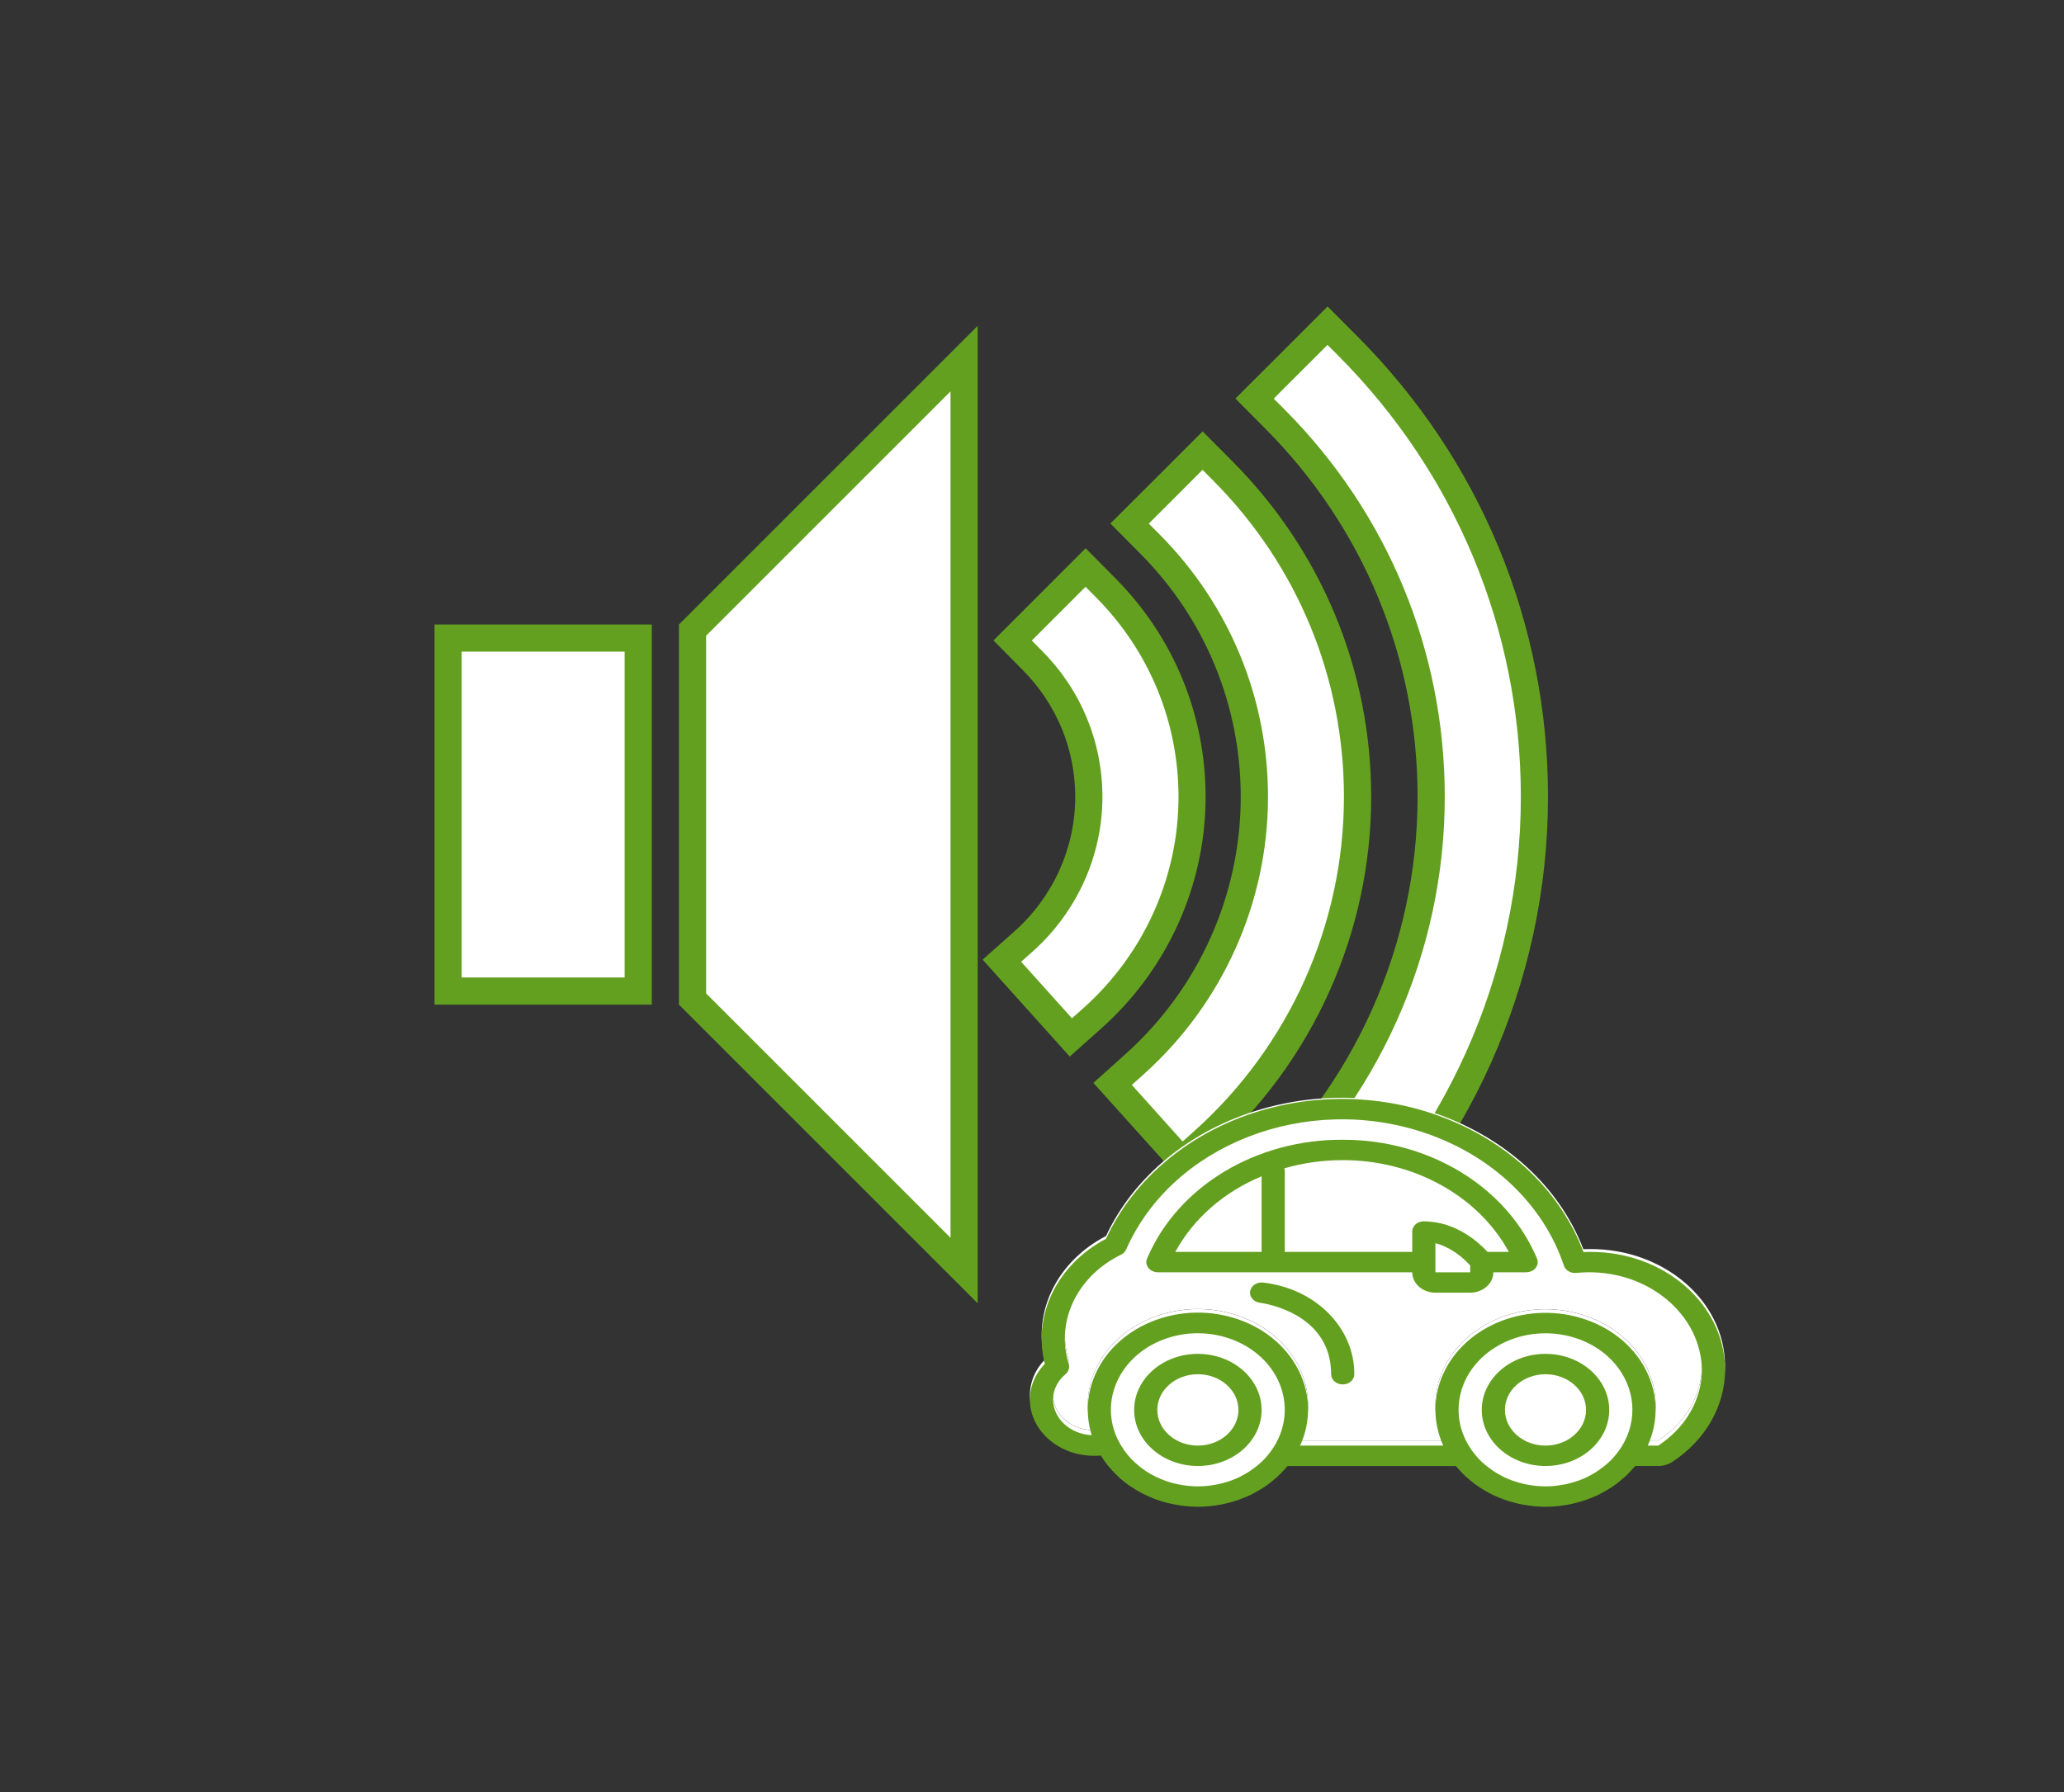<?xml version="1.0" encoding="UTF-8" standalone="no"?>
<!-- Generator: Adobe Illustrator 15.0.0, SVG Export Plug-In . SVG Version: 6.00 Build 0)  -->

<svg
   xmlns:dc="http://purl.org/dc/elements/1.1/"
   xmlns:cc="http://creativecommons.org/ns#"
   xmlns:rdf="http://www.w3.org/1999/02/22-rdf-syntax-ns#"
   xmlns:svg="http://www.w3.org/2000/svg"
   xmlns="http://www.w3.org/2000/svg"
   xmlns:sodipodi="http://sodipodi.sourceforge.net/DTD/sodipodi-0.dtd"
   xmlns:inkscape="http://www.inkscape.org/namespaces/inkscape"
   version="1.1"
   id="Layer_1"
   x="0px"
   y="0px"
   width="76px"
   height="66px"
   viewBox="0 0 76 66"
   enable-background="new 0 0 76 66"
   xml:space="preserve"
   sodipodi:docname="Speaker_car.svg"
   inkscape:version="0.92.1 r15371"><rect x="0" y="0" width="76" height="66" fill="#333333" stroke="none"/><defs
     id="defs70" /><sodipodi:namedview
     pagecolor="#ffffff"
     bordercolor="#666666"
     borderopacity="1"
     objecttolerance="10"
     gridtolerance="10"
     guidetolerance="10"
     inkscape:pageopacity="0"
     inkscape:pageshadow="2"
     inkscape:window-width="1115"
     inkscape:window-height="1008"
     id="namedview68"
     showgrid="true"
     inkscape:snap-bbox="true"
     inkscape:snap-object-midpoints="false"
     inkscape:snap-center="false"
     inkscape:zoom="11.313709"
     inkscape:cx="37.552528"
     inkscape:cy="35.465368"
     inkscape:window-x="0"
     inkscape:window-y="0"
     inkscape:window-maximized="0"
     inkscape:current-layer="Layer_1"
     inkscape:snap-others="false"
     showguides="false"><inkscape:grid
       type="xygrid"
       id="grid167" /></sodipodi:namedview><g
     id="g229"><rect
       id="rect47"
       height="14"
       width="8"
       y="23"
       x="16"
       fill="#64A01F" /><polygon
       id="polygon49"
       points="17,36 23,36 23,32.821 23,26.799 23,24 17,24 "
       fill="#FFFFFF" /><polygon
       id="polygon51"
       points="25,37 25,23 36,12 36,48 "
       fill="#64A01F" /><polygon
       id="polygon53"
       points="26,36.586 26,23.414 35,14.414 35,45.586 "
       fill="#FFFFFF" /><path
       id="path55"
       d="M36.182,35.343l1.172-1.042c1.422-1.266,2.238-3.07,2.238-4.952c0-1.751-0.682-3.406-1.92-4.658l-1.09-1.104  l3.393-3.395l1.104,1.114c2.138,2.16,3.313,5.016,3.313,8.042c0,3.246-1.399,6.355-3.844,8.531l-1.158,1.033L36.182,35.343z"
       fill="#64A01F" /><path
       id="path57"
       d="M40.368,22.011l-0.396-0.4l-1.979,1.98l0.392,0.396c1.424,1.44,2.208,3.345,2.208,5.361  c0,2.167-0.938,4.244-2.573,5.699l-0.42,0.374l1.871,2.082l0.416-0.371c2.229-1.985,3.508-4.823,3.508-7.784  C43.393,26.586,42.318,23.981,40.368,22.011z"
       fill="#FFFFFF" /><path
       id="path59"
       d="M40.26,39.882l1.164-1.044c2.709-2.417,4.262-5.876,4.262-9.489c0-3.377-1.313-6.56-3.703-8.963  l-1.096-1.104l3.396-3.394l1.104,1.11c3.288,3.31,5.102,7.695,5.102,12.351c0,4.976-2.135,9.737-5.857,13.064l-1.16,1.039  L40.26,39.882z"
       fill="#64A01F" /><path
       id="path61"
       d="M44.676,17.703l-0.396-0.399l-1.979,1.98l0.395,0.396c2.574,2.592,3.994,6.025,3.994,9.668  c0,3.896-1.674,7.628-4.596,10.234l-0.418,0.375l1.871,2.083l0.416-0.373c3.514-3.14,5.523-7.629,5.523-12.319  C49.486,24.96,47.777,20.824,44.676,17.703z"
       fill="#FFFFFF" /><path
       style="fill:#64a01f;fill-opacity:1"
       id="path63"
       d="M44.611,44.725l1.162-1.043c4.084-3.654,6.425-8.879,6.425-14.333c0-5.113-1.993-9.931-5.61-13.565  l-1.098-1.105l3.394-3.392l1.103,1.106C54.51,16.936,57,22.957,57,29.349c0,6.815-2.923,13.342-8.02,17.907l-1.16,1.038  L44.611,44.725z"
       fill="#64A01F" /><path
       id="path65"
       d="M49.277,13.099l-0.396-0.397l-1.98,1.979l0.396,0.397c3.806,3.823,5.902,8.892,5.902,14.271  c0,5.738-2.462,11.233-6.757,15.077l-0.418,0.375l1.873,2.083l0.416-0.373C53.198,42.136,56,35.88,56,29.349  C56,23.223,53.611,17.452,49.277,13.099z"
       fill="#FFFFFF" /></g><g
     style="fill:#64a01f;fill-opacity:1"
     id="g104"
     transform="matrix(0.034,0,0,0.035,54.614,42.869)" /><g
     style="fill:#64a01f;fill-opacity:1"
     id="g106"
     transform="matrix(0.034,0,0,0.035,54.614,42.869)" /><g
     style="fill:#64a01f;fill-opacity:1"
     id="g108"
     transform="matrix(0.034,0,0,0.035,54.614,42.869)" /><g
     style="fill:#64a01f;fill-opacity:1"
     id="g110"
     transform="matrix(0.034,0,0,0.035,54.614,42.869)" /><g
     style="fill:#64a01f;fill-opacity:1"
     id="g112"
     transform="matrix(0.034,0,0,0.035,54.614,42.869)" /><g
     style="fill:#64a01f;fill-opacity:1"
     id="g114"
     transform="matrix(0.034,0,0,0.035,54.614,42.869)" /><g
     style="fill:#64a01f;fill-opacity:1"
     id="g116"
     transform="matrix(0.034,0,0,0.035,54.614,42.869)" /><g
     style="fill:#64a01f;fill-opacity:1"
     id="g118"
     transform="matrix(0.034,0,0,0.035,54.614,42.869)" /><g
     style="fill:#64a01f;fill-opacity:1"
     id="g120"
     transform="matrix(0.034,0,0,0.035,54.614,42.869)" /><g
     style="fill:#64a01f;fill-opacity:1"
     id="g122"
     transform="matrix(0.034,0,0,0.035,54.614,42.869)" /><g
     style="fill:#64a01f;fill-opacity:1"
     id="g124"
     transform="matrix(0.034,0,0,0.035,54.614,42.869)" /><g
     style="fill:#64a01f;fill-opacity:1"
     id="g126"
     transform="matrix(0.034,0,0,0.035,54.614,42.869)" /><g
     style="fill:#64a01f;fill-opacity:1"
     id="g128"
     transform="matrix(0.034,0,0,0.035,54.614,42.869)" /><g
     style="fill:#64a01f;fill-opacity:1"
     id="g130"
     transform="matrix(0.034,0,0,0.035,54.614,42.869)" /><g
     style="fill:#64a01f;fill-opacity:1"
     id="g132"
     transform="matrix(0.034,0,0,0.035,54.614,42.869)" /><g
     id="g65"
     transform="matrix(0.04,0,0,0.032,56.24,20.762)" /><g
     id="g67"
     transform="matrix(0.04,0,0,0.032,56.24,20.762)" /><g
     id="g69"
     transform="matrix(0.04,0,0,0.032,56.24,20.762)" /><g
     id="g71"
     transform="matrix(0.04,0,0,0.032,56.24,20.762)" /><g
     id="g73"
     transform="matrix(0.04,0,0,0.032,56.24,20.762)" /><g
     id="g75"
     transform="matrix(0.04,0,0,0.032,56.24,20.762)" /><g
     id="g77"
     transform="matrix(0.04,0,0,0.032,56.24,20.762)" /><g
     id="g79"
     transform="matrix(0.04,0,0,0.032,56.24,20.762)" /><g
     id="g81"
     transform="matrix(0.04,0,0,0.032,56.24,20.762)" /><g
     id="g83"
     transform="matrix(0.04,0,0,0.032,56.24,20.762)" /><g
     id="g85"
     transform="matrix(0.04,0,0,0.032,56.24,20.762)" /><g
     id="g87"
     transform="matrix(0.04,0,0,0.032,56.24,20.762)" /><g
     id="g89"
     transform="matrix(0.04,0,0,0.032,56.24,20.762)" /><g
     id="g91"
     transform="matrix(0.04,0,0,0.032,56.24,20.762)" /><g
     id="g93"
     transform="matrix(0.04,0,0,0.032,56.24,20.762)" /><g
     id="g3399"
     transform="translate(-10.328,-18.947)"><path
       id="path3360"
       d="m 55.625,68.109 c -0.76,-0.265 -1.636,-0.277 -2.449,0.025 -0.813,0.302 -1.408,0.862 -1.713,1.523 -0.152,0.331 -0.232,0.687 -0.23,1.049 0.002,0.362 0.086,0.73 0.26,1.084 0.002,0.004 0.006,0.006 0.008,0.01 0.06,0.12 0.129,0.236 0.207,0.348 0.008,0.011 0.016,0.022 0.023,0.033 0.077,0.108 0.164,0.211 0.258,0.309 0.007,0.007 0.014,0.014 0.021,0.021 0.083,0.084 0.172,0.162 0.266,0.236 0.024,0.019 0.046,0.038 0.07,0.057 0.101,0.077 0.208,0.149 0.32,0.215 0.017,0.01 0.034,0.016 0.051,0.025 0.101,0.056 0.205,0.107 0.312,0.152 0.029,0.012 0.058,0.025 0.088,0.037 0.125,0.05 0.253,0.093 0.385,0.129 0.011,0.003 0.023,0.005 0.033,0.008 0.123,0.031 0.249,0.054 0.375,0.072 0.034,0.005 0.069,0.01 0.104,0.014 0.264,0.034 0.532,0.037 0.797,0.008 0.039,-0.004 0.076,-0.01 0.115,-0.016 0.084,-0.011 0.168,-0.026 0.25,-0.043 0.044,-0.009 0.088,-0.019 0.131,-0.029 0.078,-0.019 0.155,-0.04 0.23,-0.064 0.04,-0.013 0.08,-0.025 0.119,-0.039 0.106,-0.038 0.208,-0.081 0.309,-0.129 0.035,-0.017 0.069,-0.037 0.104,-0.055 0.069,-0.036 0.136,-0.071 0.201,-0.111 0.04,-0.024 0.079,-0.05 0.117,-0.076 0.061,-0.041 0.122,-0.086 0.18,-0.131 0.032,-0.025 0.065,-0.048 0.096,-0.074 0.087,-0.072 0.167,-0.148 0.244,-0.229 0.005,-0.005 0.011,-0.012 0.016,-0.018 0.072,-0.078 0.139,-0.16 0.201,-0.244 0.289,-0.389 0.458,-0.827 0.502,-1.275 0.044,-0.448 -0.039,-0.906 -0.248,-1.332 C 57.029,68.892 56.385,68.375 55.625,68.109 Z"
       style="opacity:1;fill:#ffffff;fill-opacity:1;stroke:none;stroke-width:0.244;stroke-linecap:round;stroke-linejoin:round;stroke-miterlimit:4;stroke-dasharray:none;stroke-opacity:1;paint-order:normal"
       inkscape:connector-curvature="0" /><path
       id="path3358"
       d="m 55.625,68.109 c 0.76,0.265 1.404,0.783 1.752,1.49 0.209,0.426 0.292,0.884 0.248,1.332 -0.044,0.448 -0.213,0.886 -0.502,1.275 -0.062,0.084 -0.129,0.166 -0.201,0.244 -0.005,0.005 -0.01,0.012 -0.016,0.018 -0.077,0.08 -0.158,0.156 -0.244,0.229 -0.031,0.026 -0.064,0.049 -0.096,0.074 -0.058,0.045 -0.119,0.09 -0.18,0.131 -0.038,0.026 -0.077,0.052 -0.117,0.076 -0.066,0.04 -0.133,0.076 -0.201,0.111 -0.035,0.018 -0.068,0.038 -0.104,0.055 -0.1,0.048 -0.203,0.091 -0.309,0.129 -0.039,0.014 -0.079,0.026 -0.119,0.039 -0.076,0.024 -0.152,0.045 -0.23,0.064 -0.043,0.011 -0.087,0.02 -0.131,0.029 -0.082,0.017 -0.166,0.032 -0.25,0.043 -0.039,0.005 -0.076,0.012 -0.115,0.016 -0.265,0.03 -0.533,0.026 -0.797,-0.008 -0.035,-0.004 -0.069,-0.009 -0.104,-0.014 -0.126,-0.018 -0.252,-0.041 -0.375,-0.072 -0.011,-0.003 -0.023,-0.005 -0.033,-0.008 -0.131,-0.036 -0.26,-0.079 -0.385,-0.129 -0.029,-0.012 -0.059,-0.025 -0.088,-0.037 -0.107,-0.046 -0.212,-0.096 -0.312,-0.152 -0.017,-0.009 -0.034,-0.016 -0.051,-0.025 -0.112,-0.065 -0.219,-0.138 -0.32,-0.215 -0.024,-0.018 -0.047,-0.038 -0.07,-0.057 -0.094,-0.074 -0.183,-0.153 -0.266,-0.236 -0.007,-0.007 -0.014,-0.014 -0.021,-0.021 -0.094,-0.098 -0.18,-0.201 -0.258,-0.309 -0.008,-0.011 -0.016,-0.022 -0.023,-0.033 -0.079,-0.111 -0.147,-0.228 -0.207,-0.348 -0.002,-0.004 -0.005,-0.006 -0.008,-0.01 -0.174,-0.354 -0.258,-0.722 -0.26,-1.084 -0.002,-0.362 0.078,-0.718 0.23,-1.049 0.305,-0.662 0.9,-1.221 1.713,-1.523 0.813,-0.302 1.689,-0.291 2.449,-0.025 z"
       style="opacity:1;fill:#ffffff;fill-opacity:1;stroke:none;stroke-width:0.244;stroke-linecap:round;stroke-linejoin:round;stroke-miterlimit:4;stroke-dasharray:none;stroke-opacity:1;paint-order:normal"
       inkscape:connector-curvature="0" /><path
       id="path3356"
       d="m 67.906,67.973 c -0.801,-0.15 -1.666,-0.033 -2.408,0.385 -0.742,0.417 -1.219,1.057 -1.391,1.754 -0.086,0.348 -0.095,0.71 -0.023,1.066 0.072,0.356 0.225,0.706 0.465,1.029 0.062,0.084 0.129,0.166 0.201,0.244 0.005,0.005 0.009,0.012 0.014,0.018 0.077,0.08 0.159,0.156 0.246,0.229 0.031,0.026 0.064,0.049 0.096,0.074 0.058,0.045 0.116,0.09 0.178,0.131 0.038,0.026 0.077,0.052 0.117,0.076 0.065,0.04 0.133,0.076 0.201,0.111 0.035,0.018 0.068,0.038 0.104,0.055 0.1,0.048 0.205,0.091 0.311,0.129 0.039,0.014 0.079,0.026 0.119,0.039 0.076,0.024 0.152,0.045 0.23,0.064 0.043,0.011 0.087,0.02 0.131,0.029 0.082,0.017 0.164,0.032 0.248,0.043 0.039,0.005 0.078,0.012 0.117,0.016 0.248,0.028 0.5,0.028 0.748,0 0.039,-0.004 0.078,-0.01 0.117,-0.016 0.084,-0.011 0.166,-0.026 0.248,-0.043 0.044,-0.009 0.088,-0.019 0.131,-0.029 0.078,-0.019 0.155,-0.04 0.23,-0.064 0.04,-0.013 0.08,-0.025 0.119,-0.039 0.106,-0.038 0.21,-0.081 0.311,-0.129 0.035,-0.017 0.069,-0.037 0.104,-0.055 0.069,-0.036 0.136,-0.071 0.201,-0.111 0.04,-0.024 0.079,-0.05 0.117,-0.076 0.061,-0.041 0.12,-0.086 0.178,-0.131 0.032,-0.025 0.065,-0.048 0.096,-0.074 0.087,-0.072 0.169,-0.148 0.246,-0.229 0.005,-0.005 0.009,-0.012 0.014,-0.018 0.072,-0.078 0.139,-0.16 0.201,-0.244 0.342,-0.46 0.514,-0.986 0.514,-1.512 0,-0.526 -0.172,-1.052 -0.514,-1.512 -0.48,-0.646 -1.215,-1.061 -2.016,-1.211 z"
       style="opacity:1;fill:#ffffff;fill-opacity:1;stroke:none;stroke-width:0.244;stroke-linecap:round;stroke-linejoin:round;stroke-miterlimit:4;stroke-dasharray:none;stroke-opacity:1;paint-order:normal"
       inkscape:connector-curvature="0" /><path
       id="path3354"
       d="m 67.906,67.973 c 0.801,0.15 1.536,0.565 2.016,1.211 0.342,0.46 0.514,0.986 0.514,1.512 0,0.526 -0.172,1.052 -0.514,1.512 -0.062,0.084 -0.129,0.166 -0.201,0.244 -0.005,0.005 -0.009,0.012 -0.014,0.018 -0.077,0.08 -0.159,0.156 -0.246,0.229 -0.031,0.026 -0.064,0.049 -0.096,0.074 -0.058,0.045 -0.117,0.09 -0.178,0.131 -0.038,0.026 -0.077,0.052 -0.117,0.076 -0.066,0.04 -0.133,0.076 -0.201,0.111 -0.035,0.018 -0.068,0.038 -0.104,0.055 -0.1,0.048 -0.205,0.091 -0.311,0.129 -0.039,0.014 -0.079,0.026 -0.119,0.039 -0.076,0.024 -0.152,0.045 -0.23,0.064 -0.043,0.011 -0.087,0.02 -0.131,0.029 -0.082,0.017 -0.164,0.032 -0.248,0.043 -0.039,0.005 -0.078,0.012 -0.117,0.016 -0.248,0.028 -0.5,0.028 -0.748,0 -0.039,-0.004 -0.078,-0.01 -0.117,-0.016 -0.084,-0.011 -0.166,-0.026 -0.248,-0.043 -0.044,-0.009 -0.088,-0.019 -0.131,-0.029 -0.078,-0.019 -0.155,-0.04 -0.23,-0.064 -0.04,-0.013 -0.08,-0.025 -0.119,-0.039 -0.106,-0.038 -0.21,-0.081 -0.311,-0.129 -0.035,-0.017 -0.069,-0.037 -0.104,-0.055 -0.069,-0.036 -0.136,-0.071 -0.201,-0.111 -0.04,-0.024 -0.079,-0.05 -0.117,-0.076 -0.061,-0.041 -0.12,-0.086 -0.178,-0.131 -0.032,-0.025 -0.065,-0.048 -0.096,-0.074 -0.087,-0.072 -0.169,-0.148 -0.246,-0.229 -0.005,-0.005 -0.009,-0.012 -0.014,-0.018 -0.072,-0.078 -0.139,-0.16 -0.201,-0.244 -0.24,-0.323 -0.393,-0.673 -0.465,-1.029 -0.072,-0.356 -0.062,-0.718 0.023,-1.066 0.172,-0.697 0.649,-1.336 1.391,-1.754 0.742,-0.417 1.608,-0.534 2.408,-0.385 z"
       style="opacity:1;fill:#ffffff;fill-opacity:1;stroke:none;stroke-width:0.244;stroke-linecap:round;stroke-linejoin:round;stroke-miterlimit:4;stroke-dasharray:none;stroke-opacity:1;paint-order:normal"
       inkscape:connector-curvature="0" /><path
       id="path3352"
       d="m 59.484,60.123 c -1.106,0.029 -2.187,0.246 -3.184,0.629 -0.997,0.383 -1.912,0.932 -2.682,1.623 -0.77,0.691 -1.397,1.526 -1.822,2.48 -0.035,0.082 -0.102,0.149 -0.189,0.191 -0.81,0.392 -1.414,0.999 -1.754,1.703 -0.34,0.704 -0.417,1.505 -0.172,2.283 0.041,0.132 -0.004,0.271 -0.117,0.365 -0.295,0.242 -0.462,0.579 -0.461,0.932 0.005,0.345 0.162,0.657 0.418,0.889 0.256,0.232 0.61,0.382 1.006,0.4 -0.234,-0.743 -0.183,-1.531 0.146,-2.246 0.208,-0.452 0.512,-0.847 0.883,-1.172 0.371,-0.325 0.81,-0.58 1.287,-0.758 0.477,-0.177 0.993,-0.277 1.52,-0.285 0.527,-0.009 1.064,0.073 1.584,0.254 0.52,0.181 0.972,0.447 1.346,0.77 0.374,0.323 0.669,0.704 0.873,1.119 0.204,0.415 0.316,0.864 0.326,1.322 0.01,0.458 -0.083,0.925 -0.291,1.377 h 5.27 c -0.192,-0.42 -0.289,-0.863 -0.289,-1.307 0,-0.444 0.097,-0.887 0.289,-1.307 0.207,-0.452 0.511,-0.846 0.881,-1.172 0.37,-0.326 0.807,-0.584 1.283,-0.762 0.477,-0.178 0.993,-0.278 1.52,-0.287 0.526,-0.009 1.064,0.071 1.584,0.252 0.52,0.18 0.971,0.444 1.346,0.766 0.374,0.322 0.67,0.703 0.875,1.117 0.205,0.415 0.319,0.864 0.33,1.322 C 71.3,71.081 71.207,71.548 71,72 h 0.387 c 0.507,-0.327 0.91,-0.747 1.186,-1.225 0.276,-0.477 0.425,-1.01 0.424,-1.559 -0.003,-0.108 -0.011,-0.217 -0.025,-0.324 -0.065,-0.495 -0.243,-0.957 -0.508,-1.365 -0.265,-0.409 -0.617,-0.765 -1.033,-1.053 -0.416,-0.288 -0.895,-0.506 -1.412,-0.639 -0.517,-0.133 -1.073,-0.18 -1.643,-0.123 -0.209,0.021 -0.406,-0.093 -0.463,-0.27 -0.373,-1.104 -1.03,-2.102 -1.902,-2.928 -0.872,-0.825 -1.96,-1.479 -3.193,-1.895 -1.097,-0.37 -2.226,-0.527 -3.332,-0.498 z"
       style="opacity:1;fill:#ffffff;fill-opacity:1;stroke:none;stroke-width:0.244;stroke-linecap:round;stroke-linejoin:round;stroke-miterlimit:4;stroke-dasharray:none;stroke-opacity:1;paint-order:normal"
       inkscape:connector-curvature="0" /><path
       id="path3350"
       d="m 60.465,59.4 c -1.214,-0.082 -2.468,0.042 -3.695,0.398 -1.299,0.378 -2.47,0.994 -3.445,1.791 -0.976,0.797 -1.757,1.775 -2.271,2.879 -0.9,0.469 -1.575,1.162 -1.971,1.961 -0.395,0.798 -0.51,1.703 -0.283,2.594 -0.357,0.364 -0.55,0.828 -0.549,1.307 0.005,0.568 0.274,1.08 0.705,1.449 0.431,0.369 1.023,0.595 1.676,0.592 0.078,0 0.154,-0.003 0.23,-0.01 0.082,0.131 0.173,0.258 0.273,0.379 0.021,0.026 0.043,0.049 0.064,0.074 0.08,0.092 0.165,0.181 0.254,0.266 0.028,0.026 0.053,0.052 0.082,0.078 0.109,0.098 0.226,0.191 0.348,0.277 0.031,0.022 0.064,0.041 0.096,0.062 0.097,0.065 0.199,0.126 0.303,0.184 0.043,0.024 0.087,0.048 0.131,0.07 0.119,0.06 0.24,0.115 0.365,0.164 0.022,0.009 0.043,0.017 0.064,0.025 0.15,0.055 0.303,0.103 0.459,0.143 0.04,0.01 0.081,0.018 0.121,0.027 0.123,0.028 0.248,0.051 0.375,0.068 0.046,0.006 0.091,0.013 0.137,0.018 0.317,0.038 0.639,0.039 0.957,0.006 0.051,-0.005 0.102,-0.013 0.152,-0.02 0.097,-0.013 0.193,-0.026 0.287,-0.045 0.061,-0.012 0.121,-0.027 0.182,-0.041 0.081,-0.019 0.161,-0.041 0.24,-0.064 0.065,-0.019 0.128,-0.04 0.191,-0.062 0.071,-0.025 0.14,-0.052 0.209,-0.08 0.065,-0.026 0.13,-0.051 0.193,-0.08 0.07,-0.033 0.136,-0.071 0.203,-0.107 0.102,-0.055 0.203,-0.111 0.299,-0.174 0.064,-0.042 0.128,-0.082 0.189,-0.127 0.052,-0.038 0.101,-0.079 0.15,-0.119 0.06,-0.049 0.121,-0.098 0.178,-0.15 0.043,-0.04 0.084,-0.08 0.125,-0.121 0.062,-0.062 0.122,-0.127 0.18,-0.193 0.023,-0.026 0.049,-0.05 0.07,-0.076 h 6.191 c 0.022,0.027 0.048,0.05 0.07,0.076 0.057,0.066 0.115,0.131 0.178,0.193 0.041,0.041 0.084,0.082 0.127,0.121 0.057,0.052 0.117,0.102 0.178,0.15 0.05,0.04 0.099,0.081 0.15,0.119 0.061,0.045 0.125,0.085 0.189,0.127 0.096,0.062 0.195,0.119 0.297,0.174 0.068,0.036 0.135,0.075 0.205,0.107 0.063,0.029 0.127,0.054 0.191,0.08 0.069,0.028 0.14,0.055 0.211,0.08 0.063,0.022 0.127,0.043 0.191,0.062 0.079,0.024 0.159,0.045 0.24,0.064 0.06,0.014 0.12,0.029 0.182,0.041 0.094,0.019 0.19,0.032 0.287,0.045 0.051,0.007 0.101,0.015 0.152,0.02 0.302,0.032 0.606,0.032 0.908,0 0.051,-0.005 0.102,-0.013 0.152,-0.02 0.097,-0.013 0.193,-0.026 0.287,-0.045 0.061,-0.012 0.121,-0.027 0.182,-0.041 0.081,-0.019 0.161,-0.041 0.24,-0.064 0.065,-0.019 0.128,-0.04 0.191,-0.062 0.071,-0.025 0.142,-0.052 0.211,-0.08 0.065,-0.026 0.128,-0.053 0.191,-0.082 0.07,-0.033 0.138,-0.069 0.205,-0.105 0.102,-0.055 0.201,-0.111 0.297,-0.174 0.064,-0.042 0.128,-0.084 0.189,-0.129 0.052,-0.038 0.101,-0.077 0.15,-0.117 0.06,-0.049 0.121,-0.098 0.178,-0.15 0.043,-0.04 0.086,-0.082 0.127,-0.123 0.062,-0.062 0.121,-0.125 0.178,-0.191 0.023,-0.026 0.049,-0.05 0.07,-0.076 h 0.848 c 0.187,2.17e-4 0.37,-0.051 0.52,-0.148 0.613,-0.397 1.099,-0.91 1.432,-1.488 0.333,-0.579 0.513,-1.226 0.512,-1.891 -0.006,-0.594 -0.151,-1.157 -0.406,-1.67 -0.255,-0.513 -0.621,-0.973 -1.072,-1.359 -0.451,-0.386 -0.987,-0.698 -1.58,-0.912 -0.593,-0.214 -1.243,-0.33 -1.926,-0.326 -0.079,0 -0.157,0.001 -0.232,0.004 -0.41,-1.068 -1.05,-2.014 -1.855,-2.809 -0.805,-0.795 -1.776,-1.438 -2.85,-1.904 -1.073,-0.466 -2.249,-0.756 -3.463,-0.838 z m -0.98,0.723 c 1.106,-0.029 2.235,0.128 3.332,0.498 1.233,0.416 2.321,1.069 3.193,1.895 0.872,0.825 1.53,1.824 1.902,2.928 0.057,0.176 0.254,0.291 0.463,0.27 0.57,-0.056 1.125,-0.01 1.643,0.123 0.517,0.133 0.996,0.351 1.412,0.639 0.416,0.288 0.768,0.644 1.033,1.053 0.265,0.409 0.443,0.87 0.508,1.365 0.014,0.107 0.022,0.216 0.025,0.324 0.001,0.549 -0.148,1.081 -0.424,1.559 C 72.297,71.253 71.894,71.673 71.387,72 H 71 c 0.207,-0.452 0.3,-0.919 0.289,-1.377 -0.011,-0.458 -0.125,-0.908 -0.33,-1.322 -0.205,-0.415 -0.501,-0.795 -0.875,-1.117 -0.374,-0.322 -0.826,-0.585 -1.346,-0.766 -0.52,-0.18 -1.058,-0.261 -1.584,-0.252 -0.526,0.009 -1.043,0.109 -1.52,0.287 -0.477,0.178 -0.913,0.436 -1.283,0.762 -0.37,0.326 -0.673,0.72 -0.881,1.172 -0.192,0.42 -0.289,0.863 -0.289,1.307 0,0.444 0.097,0.887 0.289,1.307 h -5.27 c 0.208,-0.452 0.301,-0.919 0.291,-1.377 -0.01,-0.458 -0.122,-0.907 -0.326,-1.322 -0.204,-0.415 -0.499,-0.796 -0.873,-1.119 -0.374,-0.323 -0.826,-0.588 -1.346,-0.77 -0.52,-0.181 -1.057,-0.262 -1.584,-0.254 -0.527,0.009 -1.042,0.108 -1.52,0.285 -0.477,0.177 -0.916,0.433 -1.287,0.758 -0.371,0.325 -0.674,0.72 -0.883,1.172 -0.33,0.715 -0.381,1.503 -0.146,2.246 -0.396,-0.019 -0.75,-0.169 -1.006,-0.4 -0.256,-0.232 -0.413,-0.544 -0.418,-0.889 -6e-4,-0.352 0.166,-0.69 0.461,-0.932 0.113,-0.094 0.158,-0.234 0.117,-0.365 -0.245,-0.778 -0.168,-1.579 0.172,-2.283 0.34,-0.704 0.943,-1.311 1.754,-1.703 0.087,-0.043 0.154,-0.11 0.189,-0.191 0.425,-0.954 1.052,-1.789 1.822,-2.48 0.77,-0.691 1.685,-1.24 2.682,-1.623 0.997,-0.383 2.078,-0.6 3.184,-0.629 z"
       style="opacity:1;fill:#ffffff;fill-opacity:1;stroke:none;stroke-width:0.244;stroke-linecap:round;stroke-linejoin:round;stroke-miterlimit:4;stroke-dasharray:none;stroke-opacity:1;paint-order:normal"
       inkscape:connector-curvature="0" /><g
       style="fill:#64a01f;fill-opacity:1"
       transform="matrix(0.05,0,0,0.044,48.249,55.666)"
       id="g3328"><g
         style="fill:#64a01f;fill-opacity:1"
         id="g3235"><g
           style="fill:#64a01f;fill-opacity:1"
           id="g3233"><path
             style="fill:#64a01f;fill-opacity:1"
             inkscape:connector-curvature="0"
             d="m 412.329,213.359 c -1.583,0 -3.128,0.031 -4.634,0.092 C 374.877,115.226 268.645,62.205 170.421,95.024 118.454,112.387 76.681,151.611 56.084,202.384 20.103,223.948 1.947,266.109 11.005,307.067 3.871,315.441 -0.033,326.091 0,337.092 c 0.22,26.096 21.52,47.09 47.617,46.933 1.557,0 3.103,-0.076 4.638,-0.228 1.632,3.01 3.453,5.913 5.452,8.693 0.417,0.589 0.859,1.149 1.291,1.726 1.591,2.114 3.279,4.144 5.063,6.09 0.556,0.607 1.086,1.235 1.658,1.824 2.189,2.256 4.506,4.384 6.94,6.372 0.627,0.51 1.295,0.958 1.937,1.449 1.947,1.49 3.958,2.893 6.035,4.208 0.866,0.546 1.732,1.08 2.619,1.593 2.374,1.379 4.818,2.637 7.32,3.767 0.432,0.195 0.842,0.43 1.279,0.617 2.993,1.272 6.061,2.36 9.187,3.26 0.793,0.231 1.599,0.411 2.4,0.618 2.462,0.638 4.965,1.16 7.51,1.567 0.913,0.146 1.818,0.304 2.738,0.419 6.348,0.869 12.782,0.919 19.143,0.147 1.025,-0.115 2.026,-0.313 3.041,-0.466 1.935,-0.292 3.857,-0.615 5.746,-1.043 1.224,-0.276 2.425,-0.605 3.631,-0.936 1.62,-0.447 3.219,-0.935 4.797,-1.479 1.291,-0.443 2.571,-0.9 3.835,-1.407 1.426,-0.573 2.813,-1.214 4.198,-1.865 1.293,-0.606 2.594,-1.185 3.853,-1.859 1.4,-0.751 2.734,-1.602 4.084,-2.431 2.043,-1.254 4.027,-2.598 5.952,-4.031 1.283,-0.955 2.576,-1.895 3.8,-2.922 1.036,-0.872 2.015,-1.81 3.009,-2.736 1.209,-1.122 2.394,-2.262 3.533,-3.455 0.866,-0.91 1.709,-1.836 2.536,-2.79 1.245,-1.431 2.422,-2.912 3.566,-4.429 0.451,-0.598 0.967,-1.13 1.403,-1.743 h 123.85 c 0.436,0.612 0.951,1.143 1.402,1.741 1.145,1.518 2.324,3.002 3.571,4.435 0.825,0.95 1.668,1.878 2.529,2.782 1.141,1.195 2.327,2.337 3.538,3.46 0.994,0.925 1.972,1.863 3.007,2.734 1.224,1.027 2.517,1.968 3.8,2.922 1.929,1.436 3.912,2.78 5.952,4.031 1.35,0.83 2.684,1.68 4.084,2.431 1.258,0.673 2.558,1.252 3.85,1.858 1.386,0.651 2.774,1.293 4.202,1.867 1.263,0.506 2.542,0.962 3.831,1.405 1.58,0.544 3.179,1.033 4.8,1.48 1.206,0.331 2.406,0.66 3.63,0.935 1.889,0.428 3.81,0.751 5.746,1.043 1.015,0.153 2.016,0.351 3.041,0.466 6.039,0.725 12.143,0.725 18.182,0 1.025,-0.115 2.026,-0.313 3.041,-0.466 1.935,-0.292 3.857,-0.615 5.746,-1.043 1.224,-0.276 2.425,-0.605 3.631,-0.936 1.62,-0.447 3.219,-0.935 4.797,-1.479 1.291,-0.443 2.571,-0.9 3.835,-1.407 1.426,-0.573 2.813,-1.214 4.198,-1.865 1.293,-0.606 2.594,-1.185 3.853,-1.859 1.4,-0.751 2.734,-1.602 4.084,-2.431 2.043,-1.254 4.027,-2.598 5.952,-4.031 1.283,-0.955 2.576,-1.895 3.8,-2.922 1.036,-0.872 2.015,-1.81 3.009,-2.736 1.209,-1.122 2.394,-2.262 3.533,-3.455 0.866,-0.91 1.709,-1.836 2.536,-2.79 1.245,-1.431 2.422,-2.913 3.566,-4.429 0.451,-0.598 0.967,-1.13 1.403,-1.743 h 16.963 c 3.738,0.005 7.378,-1.199 10.375,-3.433 24.504,-18.274 38.914,-47.066 38.854,-77.633 -0.491,-54.59 -45.077,-98.488 -99.673,-98.128 z M 177.477,380.253 v 0 c -1.246,1.937 -2.592,3.806 -4.033,5.602 -0.102,0.127 -0.19,0.266 -0.293,0.392 -1.536,1.847 -3.175,3.606 -4.907,5.271 -0.616,0.597 -1.265,1.158 -1.904,1.73 -1.158,1.039 -2.349,2.033 -3.572,2.982 -0.77,0.596 -1.542,1.19 -2.34,1.751 -1.31,0.922 -2.666,1.768 -4.037,2.586 -0.693,0.413 -1.357,0.869 -2.067,1.257 -2.01,1.093 -4.078,2.076 -6.195,2.945 -0.78,0.323 -1.591,0.582 -2.386,0.875 -1.518,0.556 -3.049,1.074 -4.61,1.515 -0.864,0.245 -1.739,0.465 -2.617,0.674 -1.635,0.387 -3.293,0.701 -4.966,0.959 -0.78,0.121 -1.551,0.266 -2.34,0.358 -5.293,0.681 -10.655,0.63 -15.935,-0.15 -0.695,-0.093 -1.383,-0.203 -2.071,-0.317 -2.529,-0.411 -5.03,-0.973 -7.492,-1.684 -0.211,-0.062 -0.432,-0.101 -0.643,-0.166 -2.629,-0.819 -5.203,-1.807 -7.704,-2.959 -0.589,-0.267 -1.164,-0.556 -1.743,-0.841 -2.148,-1.05 -4.234,-2.22 -6.251,-3.504 -0.335,-0.214 -0.689,-0.399 -1.019,-0.62 -2.237,-1.503 -4.377,-3.145 -6.407,-4.917 -0.482,-0.417 -0.945,-0.855 -1.415,-1.286 -1.877,-1.71 -3.65,-3.531 -5.309,-5.453 -0.145,-0.169 -0.307,-0.324 -0.451,-0.495 -1.874,-2.246 -3.592,-4.617 -5.141,-7.098 -0.158,-0.251 -0.308,-0.507 -0.463,-0.76 -1.57,-2.56 -2.958,-5.226 -4.155,-7.98 -0.041,-0.096 -0.123,-0.159 -0.168,-0.253 -13.903,-32.511 1.181,-70.137 33.692,-84.04 32.511,-13.903 70.137,1.181 84.04,33.692 8.376,19.584 6.465,42.048 -5.098,59.934 z m 255.999,0 v 0 c -1.246,1.936 -2.592,3.806 -4.033,5.602 -0.102,0.127 -0.19,0.266 -0.293,0.392 -1.536,1.847 -3.175,3.606 -4.907,5.271 -0.616,0.597 -1.265,1.158 -1.904,1.73 -1.158,1.039 -2.349,2.033 -3.572,2.982 -0.77,0.596 -1.542,1.19 -2.34,1.751 -1.31,0.922 -2.666,1.768 -4.037,2.586 -0.693,0.413 -1.357,0.869 -2.067,1.257 -2.01,1.093 -4.079,2.076 -6.195,2.945 -0.78,0.323 -1.591,0.582 -2.386,0.875 -1.518,0.556 -3.049,1.074 -4.61,1.515 -0.864,0.245 -1.739,0.465 -2.617,0.674 -1.635,0.387 -3.293,0.701 -4.966,0.959 -0.78,0.121 -1.551,0.266 -2.34,0.358 -4.964,0.634 -9.989,0.634 -14.953,0 -0.789,-0.092 -1.56,-0.237 -2.339,-0.358 -1.674,-0.258 -3.331,-0.572 -4.968,-0.959 -0.878,-0.209 -1.75,-0.429 -2.614,-0.673 -1.563,-0.441 -3.095,-0.959 -4.614,-1.516 -0.794,-0.292 -1.606,-0.552 -2.385,-0.875 -2.117,-0.869 -4.185,-1.852 -6.195,-2.945 -0.709,-0.388 -1.374,-0.844 -2.067,-1.257 -1.372,-0.818 -2.728,-1.665 -4.037,-2.586 -0.797,-0.561 -1.569,-1.155 -2.339,-1.75 -1.227,-0.95 -2.419,-1.945 -3.578,-2.987 -0.636,-0.57 -1.283,-1.129 -1.896,-1.724 -1.733,-1.665 -3.372,-3.426 -4.909,-5.274 -0.104,-0.126 -0.191,-0.265 -0.293,-0.392 -1.441,-1.796 -2.787,-3.666 -4.033,-5.602 -19.193,-29.682 -10.69,-69.302 18.992,-88.495 29.682,-19.193 69.302,-10.69 88.495,18.992 13.676,21.151 13.676,48.355 0,69.504 z m 29.295,-4.761 h -7.744 c 16.593,-41.584 -3.666,-88.745 -45.25,-105.338 -41.584,-16.593 -88.745,3.666 -105.338,45.25 -7.697,19.29 -7.697,40.798 0,60.088 H 199.028 c 16.677,-41.568 -3.501,-88.784 -45.068,-105.461 -41.568,-16.677 -88.784,3.501 -105.461,45.068 -6.594,16.436 -7.627,34.578 -2.941,51.656 -15.822,-0.851 -28.278,-13.819 -28.49,-29.663 -0.012,-8.096 3.324,-15.836 9.217,-21.388 2.27,-2.162 3.171,-5.396 2.346,-8.421 -9.796,-35.769 6.118,-73.601 38.537,-91.612 1.749,-0.986 3.095,-2.557 3.8,-4.437 33.992,-87.73 132.668,-131.294 220.398,-97.301 49.336,19.116 86.989,60.07 101.902,110.835 1.144,4.057 5.067,6.682 9.254,6.192 45.562,-5.194 86.707,27.531 91.901,73.092 0.282,2.471 0.452,4.954 0.511,7.441 0.046,25.228 -11.89,48.981 -32.163,63.999 z"
             id="path3231" /></g></g><g
         style="fill:#64a01f;fill-opacity:1"
         id="g3241"><g
           style="fill:#64a01f;fill-opacity:1"
           id="g3239"><path
             style="fill:#64a01f;fill-opacity:1"
             inkscape:connector-curvature="0"
             d="M 373.517,219.013 C 351.389,158.931 294.001,119.143 229.975,119.492 166.73,119.249 109.887,158.035 87.05,217.013 l -0.683,1.708 c -1.75,4.378 0.381,9.345 4.758,11.095 1.007,0.403 2.082,0.609 3.166,0.61 H 281.6 c 0.009,9.422 7.645,17.057 17.067,17.067 h 25.6 c 9.422,-0.009 17.057,-7.645 17.067,-17.067 h 24.15 c 4.712,0.001 8.533,-3.817 8.534,-8.529 0,-0.984 -0.169,-1.959 -0.501,-2.884 z m -202.85,-5.654 h -63.554 c 13.284,-27.767 35.728,-50.11 63.554,-63.268 z m 153.6,17.066 h -25.6 v -24.379 c 1.814,0.533 3.585,1.205 5.296,2.01 0.533,0.246 1.04,0.524 1.558,0.79 1.152,0.59 2.274,1.21 3.345,1.879 0.521,0.325 1.036,0.651 1.536,0.99 1.052,0.713 2.058,1.447 3.016,2.201 0.38,0.299 0.785,0.59 1.15,0.89 1.254,1.034 2.436,2.078 3.5,3.096 0.237,0.228 0.428,0.438 0.656,0.661 0.824,0.812 1.603,1.608 2.29,2.354 0.331,0.36 0.628,0.695 0.926,1.033 0.495,0.562 0.967,1.104 1.367,1.588 0.241,0.291 0.49,0.589 0.695,0.846 l 0.266,0.341 v 5.7 z m 12.787,-17.066 -0.26,-0.304 c -0.709,-0.87 -1.514,-1.82 -2.453,-2.869 l -0.233,-0.266 c -0.986,-1.091 -2.122,-2.261 -3.342,-3.464 -0.28,-0.277 -0.554,-0.542 -0.847,-0.822 -1.297,-1.243 -2.679,-2.505 -4.207,-3.774 -0.147,-0.122 -0.309,-0.24 -0.459,-0.362 -1.417,-1.16 -2.943,-2.298 -4.543,-3.412 -0.37,-0.258 -0.725,-0.512 -1.105,-0.766 -1.796,-1.201 -3.651,-2.31 -5.559,-3.323 -0.368,-0.195 -0.751,-0.368 -1.126,-0.557 -1.848,-0.932 -3.746,-1.761 -5.686,-2.484 -0.34,-0.127 -0.66,-0.272 -1.004,-0.393 -2.232,-0.769 -4.515,-1.382 -6.832,-1.833 -0.533,-0.106 -1.071,-0.189 -1.613,-0.278 -2.527,-0.44 -5.086,-0.672 -7.651,-0.694 -4.713,0 -8.533,3.82 -8.533,8.533 v 17.067 h -93.867 v -68.267 c -0.054,-0.572 -0.168,-1.138 -0.341,-1.686 13.745,-4.512 28.116,-6.823 42.582,-6.847 52.321,-0.263 100.113,29.635 122.763,76.8 h -15.684 z"
             id="path3237" /></g></g><g
         style="fill:#64a01f;fill-opacity:1"
         id="g3247"><g
           style="fill:#64a01f;fill-opacity:1"
           id="g3245"><path
             style="fill:#64a01f;fill-opacity:1"
             inkscape:connector-curvature="0"
             d="m 123.734,298.692 c -25.921,0 -46.933,21.013 -46.933,46.933 0,25.92 21.013,46.933 46.933,46.933 25.921,0 46.933,-21.013 46.933,-46.933 -0.029,-25.908 -21.025,-46.904 -46.933,-46.933 z m 0,76.8 c -16.495,0 -29.867,-13.372 -29.867,-29.867 0,-16.495 13.372,-29.867 29.867,-29.867 16.495,0 29.867,13.372 29.867,29.867 -0.021,16.487 -13.381,29.847 -29.867,29.867 z"
             id="path3243" /></g></g><g
         style="fill:#64a01f;fill-opacity:1"
         id="g3253"><g
           style="fill:#64a01f;fill-opacity:1"
           id="g3251"><path
             style="fill:#64a01f;fill-opacity:1"
             inkscape:connector-curvature="0"
             d="m 379.734,298.692 c -25.921,0 -46.933,21.013 -46.933,46.933 0,25.92 21.013,46.933 46.933,46.933 25.921,0 46.933,-21.013 46.933,-46.933 -0.029,-25.908 -21.025,-46.904 -46.933,-46.933 z m 0,76.8 c -16.495,0 -29.867,-13.372 -29.867,-29.867 0,-16.495 13.372,-29.867 29.867,-29.867 16.495,0 29.867,13.372 29.867,29.867 -0.021,16.487 -13.381,29.847 -29.867,29.867 z"
             id="path3249" /></g></g><g
         style="fill:#64a01f;fill-opacity:1"
         id="g3259"><g
           style="fill:#64a01f;fill-opacity:1"
           id="g3257"><path
             style="fill:#64a01f;fill-opacity:1"
             inkscape:connector-curvature="0"
             d="m 171.875,239.046 c -4.664,-0.667 -8.987,2.573 -9.654,7.238 -0.667,4.664 2.573,8.987 7.237,9.654 2.142,0.308 52.408,8.083 52.408,59.821 0,4.713 3.82,8.533 8.533,8.533 4.713,0 8.533,-3.82 8.533,-8.533 0.217,-38.832 -28.545,-71.735 -67.057,-76.713 z"
             id="path3255" /></g></g><g
         style="fill:#64a01f;fill-opacity:1"
         id="g3261" /><g
         style="fill:#64a01f;fill-opacity:1"
         id="g3263" /><g
         style="fill:#64a01f;fill-opacity:1"
         id="g3265" /><g
         style="fill:#64a01f;fill-opacity:1"
         id="g3267" /><g
         style="fill:#64a01f;fill-opacity:1"
         id="g3269" /><g
         style="fill:#64a01f;fill-opacity:1"
         id="g3271" /><g
         style="fill:#64a01f;fill-opacity:1"
         id="g3273" /><g
         style="fill:#64a01f;fill-opacity:1"
         id="g3275" /><g
         style="fill:#64a01f;fill-opacity:1"
         id="g3277" /><g
         style="fill:#64a01f;fill-opacity:1"
         id="g3279" /><g
         style="fill:#64a01f;fill-opacity:1"
         id="g3281" /><g
         style="fill:#64a01f;fill-opacity:1"
         id="g3283" /><g
         style="fill:#64a01f;fill-opacity:1"
         id="g3285" /><g
         style="fill:#64a01f;fill-opacity:1"
         id="g3287" /><g
         style="fill:#64a01f;fill-opacity:1"
         id="g3289" /></g></g></svg>